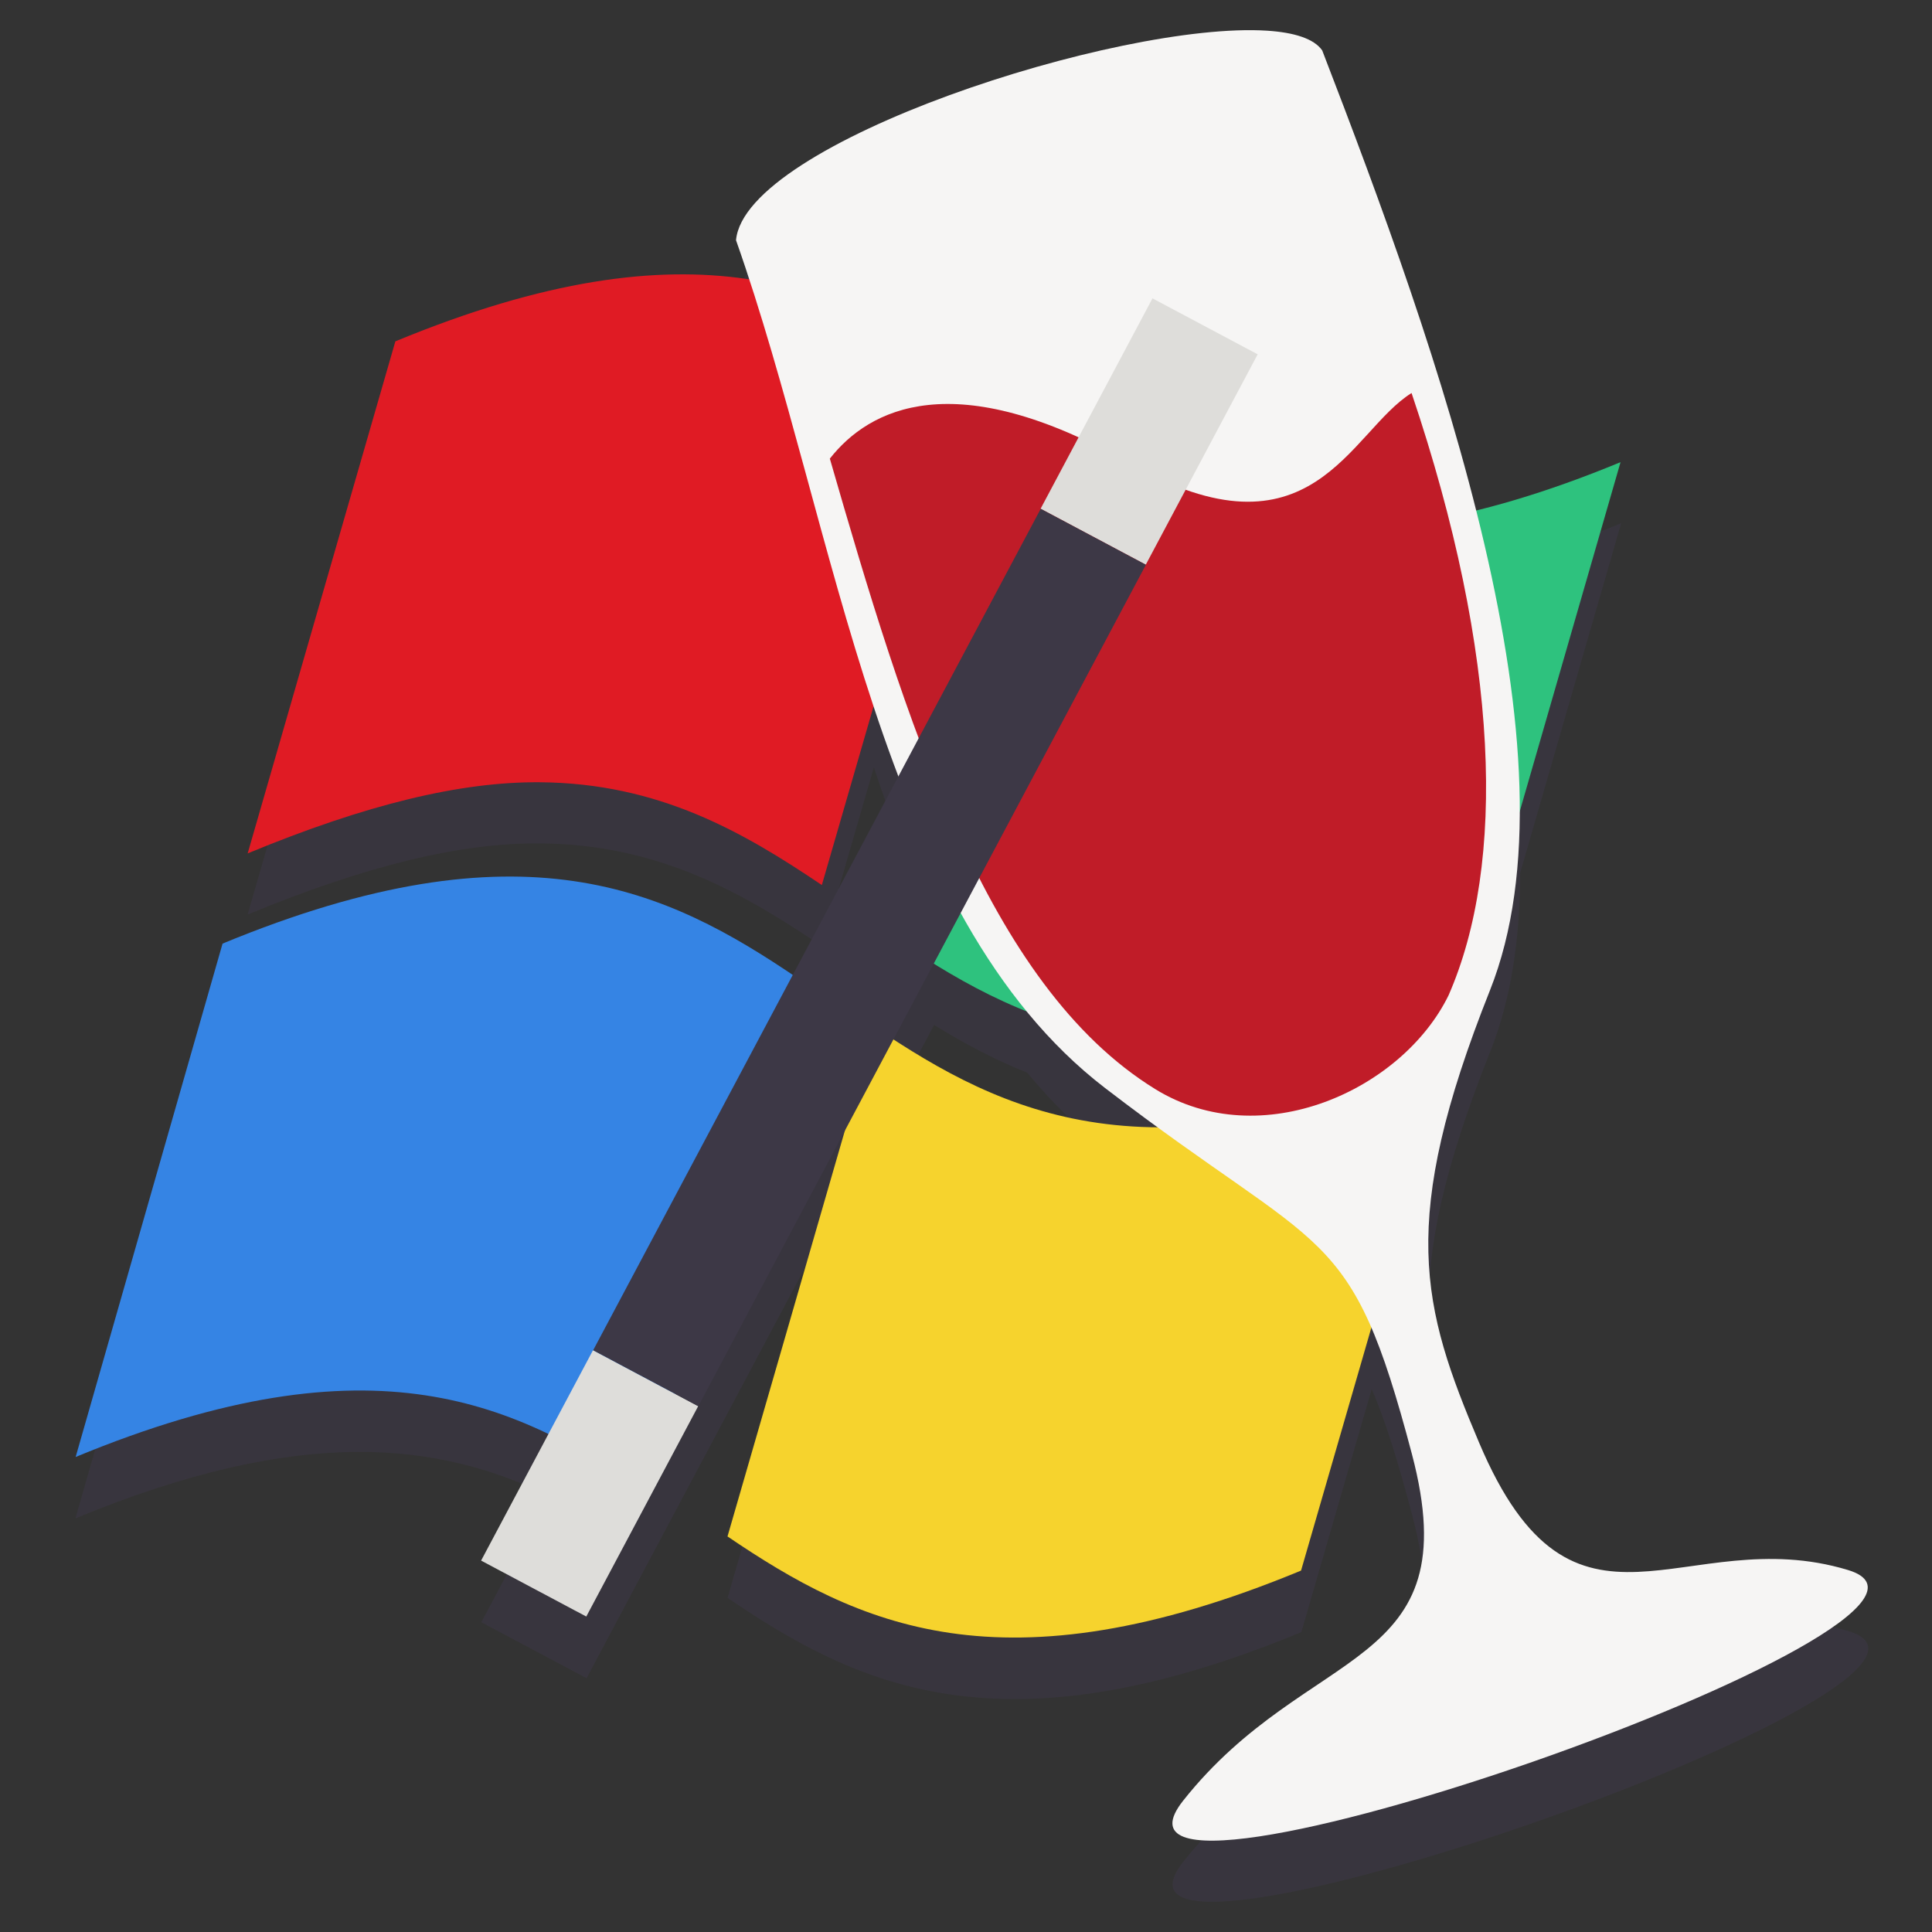 <?xml version="1.0" encoding="UTF-8" standalone="no"?>
<svg
   xmlns:dc="http://purl.org/dc/elements/1.1/"
   xmlns:cc="http://creativecommons.org/ns#"
   xmlns:rdf="http://www.w3.org/1999/02/22-rdf-syntax-ns#"
   xmlns:svg="http://www.w3.org/2000/svg"
   xmlns="http://www.w3.org/2000/svg"
   xmlns:xlink="http://www.w3.org/1999/xlink"
   xmlns:sodipodi="http://sodipodi.sourceforge.net/DTD/sodipodi-0.dtd"
   xmlns:inkscape="http://www.inkscape.org/namespaces/inkscape"
   height="128"
   viewBox="-54 0 96 96"
   width="128"
   version="1.1"
   id="svg34"
   sodipodi:docname="winetricks.svg"
   inkscape:version="0.92.3 (2405546, 2018-03-11)">
  <rect x="-54" y="0" width="96" height="96" fill="#333333" stroke="none"/>
  <defs
     id="defs38">
    <linearGradient
       id="linearGradient1007"
       inkscape:collect="always">
      <stop
         id="stop1003"
         offset="0"
         style="stop-color:#da1636;stop-opacity:1" />
      <stop
         id="stop1005"
         offset="1"
         style="stop-color:#bc1938;stop-opacity:1" />
    </linearGradient>
    <linearGradient
       inkscape:collect="always"
       id="linearGradient2448">
      <stop
         style="stop-color:#cbd3ce;stop-opacity:0.996"
         offset="0"
         id="stop2444" />
      <stop
         id="stop2452"
         offset="0.246"
         style="stop-color:#e5dedb;stop-opacity:0.996" />
      <stop
         style="stop-color:#e7e0dd;stop-opacity:0.996"
         offset="0.73"
         id="stop2454" />
      <stop
         style="stop-color:#ccd4cf;stop-opacity:0.996"
         offset="1"
         id="stop2446" />
    </linearGradient>
    <linearGradient
       inkscape:collect="always"
       id="linearGradient2440">
      <stop
         style="stop-color:#bc0111;stop-opacity:1"
         offset="0"
         id="stop2436" />
      <stop
         style="stop-color:#7b0619;stop-opacity:1"
         offset="1"
         id="stop2438" />
    </linearGradient>
    <filter
       style="color-interpolation-filters:sRGB"
       id="filter5415"
       width="1.129"
       height="1.076"
       x="-0.07"
       y="-0.04">
      <feGaussianBlur
         id="feGaussianBlur41"
         stdDeviation="2.813" />
    </filter>
    <linearGradient
       id="linearGradient1674"
       x1="285"
       x2="301"
       y1="102"
       y2="102"
       gradientUnits="userSpaceOnUse"
       xlink:href="#linearGradient1672" />
    <linearGradient
       id="linearGradient1672">
      <stop
         style="stop-color:#e7e7e7"
         id="stop7"
         offset="0" />
      <stop
         style="stop-color:#ffffff"
         id="stop9"
         offset="1" />
    </linearGradient>
    <linearGradient
       id="linearGradient1665"
       x1="-223.246"
       x2="-207.247"
       y1="206.874"
       y2="206.874"
       gradientUnits="userSpaceOnUse"
       xlink:href="#linearGradient1663" />
    <linearGradient
       id="linearGradient1663">
      <stop
         style="stop-color:#3b3b3b"
         id="stop12"
         offset="0" />
      <stop
         style="stop-color:#4f4f4f"
         id="stop14"
         offset="1" />
    </linearGradient>
    <radialGradient
       inkscape:collect="always"
       xlink:href="#linearGradient2440"
       id="radialGradient2442"
       cx="114.317"
       cy="92.884"
       fx="114.317"
       fy="92.884"
       r="30.582"
       gradientTransform="matrix(1,0,0,1.474,0,-44.034)"
       gradientUnits="userSpaceOnUse" />
    <linearGradient
       inkscape:collect="always"
       xlink:href="#linearGradient2448"
       id="linearGradient2450"
       x1="105.548"
       y1="153.119"
       x2="146.997"
       y2="25.107"
       gradientUnits="userSpaceOnUse" />
    <radialGradient
       inkscape:collect="always"
       xlink:href="#linearGradient2448"
       id="radialGradient2464"
       cx="126.609"
       cy="178.432"
       fx="126.609"
       fy="178.432"
       r="38.285"
       gradientTransform="matrix(-0.544,-0.015,0.008,-0.285,175.66,236.178)"
       gradientUnits="userSpaceOnUse" />
    <filter
       style="color-interpolation-filters:sRGB"
       id="filter5415-3"
       width="1.129"
       height="1.076"
       x="-0.07"
       y="-0.04">
      <feGaussianBlur
         id="feGaussianBlur41-6"
         stdDeviation="2.813" />
    </filter>
    <linearGradient
       id="linearGradient1665-3"
       x1="-223.246"
       x2="-207.247"
       y1="206.874"
       y2="206.874"
       gradientUnits="userSpaceOnUse"
       xlink:href="#linearGradient1663" />
    <linearGradient
       x1="-28.129"
       y1="34.637"
       x2="15.78"
       y2="34.637"
       id="linearGradient23960-3"
       xlink:href="#linearGradient16837"
       gradientUnits="userSpaceOnUse"
       gradientTransform="matrix(1.999,0,0,1.956,-63.52,3.745)" />
    <linearGradient
       id="linearGradient16837">
      <stop
         style="stop-color:#830000;stop-opacity:1"
         offset="0"
         id="stop16839" />
      <stop
         style="stop-color:#830000;stop-opacity:0"
         offset="1"
         id="stop16841" />
    </linearGradient>
    <radialGradient
       inkscape:collect="always"
       xlink:href="#linearGradient1007"
       id="radialGradient1630"
       cx="-89.054"
       cy="70.98"
       fx="-89.054"
       fy="70.98"
       r="31.02"
       gradientTransform="matrix(0.981,0,0,1.081,-1.075,-6.367)"
       gradientUnits="userSpaceOnUse" />
    <filter
       style="color-interpolation-filters:sRGB"
       id="filter5415-36"
       width="1.129"
       height="1.076"
       x="-0.07"
       y="-0.04">
      <feGaussianBlur
         id="feGaussianBlur41-7"
         stdDeviation="2.813" />
    </filter>
  </defs>
  <sodipodi:namedview
     pagecolor="#ffffff"
     bordercolor="#666666"
     borderopacity="1"
     objecttolerance="10"
     gridtolerance="10"
     guidetolerance="10"
     inkscape:pageopacity="0"
     inkscape:pageshadow="2"
     inkscape:window-width="1920"
     inkscape:window-height="1009"
     id="namedview36"
     showgrid="false"
     units="px"
     inkscape:zoom="3.5307706"
     inkscape:cx="-4.0410019"
     inkscape:cy="90.259231"
     inkscape:window-x="0"
     inkscape:window-y="34"
     inkscape:window-maximized="1"
     inkscape:current-layer="svg34">
    <inkscape:grid
       type="xygrid"
       id="grid2404" />
  </sodipodi:namedview>
  <path
     style="fill:none;stroke:#000000;stroke-width:0.75px;stroke-linecap:butt;stroke-linejoin:miter;stroke-opacity:1"
     d="M 33.63,-85.869 Z"
     id="path2408"
     inkscape:connector-curvature="0" />
  <g
     id="g2533"
     transform="matrix(-1,0,0,1,136.681,-98.069)">
    <path
       style="opacity:0.6;fill:#3d3846;fill-opacity:1;fill-rule:evenodd;stroke:none;stroke-width:1.059px;stroke-linecap:butt;stroke-linejoin:miter;stroke-opacity:1"
       d="m 128.422,102.57 c 7.783,-0.072 25.261,5.732 25.676,10.438 -0.228,0.646 -0.442,1.312 -0.659,1.976 4.489,-0.688 10.046,-0.046 17.591,3.073 l 7.345,25.453 c -5.927,-2.451 -10.596,-3.565 -14.518,-3.535 -5.945,0.045 -10.131,2.491 -14.023,5.112 l -2.574,-8.89 c -0.392,1.18 -0.811,2.335 -1.245,3.475 l 5.26,9.889 c 6.407,-4.314 13.581,-7.673 28.351,-1.566 l 7.305,25.519 c -11.311,-4.677 -18.082,-3.748 -23.515,-1.131 l 3.347,6.293 -5.229,2.78 -5.562,-10.458 -0.001,0.001 -7.267,-13.664 5.824,20.131 c -6.45,4.374 -13.607,7.865 -28.51,1.701 l -3.497,-12.079 c -0.669,1.553 -1.289,3.526 -2.013,6.267 -2.866,10.859 5.137,9.352 11.375,17.224 6.038,7.62 -41.352,-8.945 -33.056,-11.459 8.137,-2.466 13.619,4.812 18.335,-6.321 2.871,-6.776 4.043,-10.992 -0.536,-22.496 -1.031,-2.59 -1.476,-5.596 -1.484,-8.87 l -5.014,-17.364 c 2.627,1.086 5.002,1.858 7.187,2.394 1.968,-7.834 4.955,-15.92 7.642,-22.887 0.405,-0.582 1.381,-0.895 2.744,-0.983 0.23,-0.015 0.471,-0.023 0.722,-0.025 z m 15.842,46.424 c -1.443,0.896 -2.97,1.717 -4.629,2.376 -1.158,1.409 -2.44,2.681 -3.872,3.781 -0.959,0.737 -1.819,1.373 -2.637,1.969 5.513,-0.043 9.497,-1.99 13.143,-4.355 z"
       id="path1625"
       inkscape:connector-curvature="0" />
    <g
       style="enable-background:new"
       transform="matrix(0.37,0,0,0.37,178.348,47.111)"
       id="g111">
      <g
         style="enable-background:new"
         transform="matrix(-1,0,0,1,299.397,36.349)"
         id="g109">
        <g
           transform="rotate(28.009,252.759,554.385)"
           id="g107">
          <g
             id="g105">
            <g
               id="g1664">
              <g
                 id="g1646"
                 style=""
                 transform="matrix(2.385,-1.269,1.269,2.385,180.538,79.616)">
                <path
                   inkscape:connector-curvature="0"
                   d="M 26.553,23.002 C 11.668,29.156 4.511,25.697 -1.939,21.355 l -7.343,25.471 c 6.444,4.366 14.224,7.955 28.505,1.562 z"
                   style="fill:#2ec27e;fill-opacity:1;stroke-width:0.451"
                   id="path2693" />
                <path
                   inkscape:connector-curvature="0"
                   style="fill:#3584e4;fill-opacity:1;stroke-width:0.451"
                   d="M -21.837,74.206 C -28.302,69.855 -35.33,66.276 -50.25,72.445 l 7.306,-25.519 c 14.923,-6.17 22.092,-2.679 28.551,1.699 l -7.444,25.58 z"
                   id="path2695" />
                <path
                   inkscape:connector-curvature="0"
                   d="m -13.153,44.019 c -3.892,-2.621 -8.078,-5.067 -14.023,-5.112 -3.922,-0.03 -8.591,1.084 -14.519,3.535 l 7.345,-25.453 c 14.913,-6.166 22.077,-2.676 28.531,1.698 z"
                   style="fill:#e01b24;fill-opacity:1;stroke-width:0.451"
                   id="path2697" />
                <path
                   inkscape:connector-curvature="0"
                   d="m -10.521,51.081 c 6.457,4.347 13.629,7.81 28.53,1.651 l -7.345,25.368 c -14.903,6.164 -22.061,2.673 -28.511,-1.701 z"
                   style="fill:#f6d32d;fill-opacity:1;stroke-width:0.451"
                   id="path2699" />
              </g>
              <path
                 d="m 127.7,99.596 c -1.363,0.088 -2.339,0.4 -2.744,0.982 -5.765,14.945 -12.975,35.061 -8.331,46.727 4.579,11.504 3.406,15.72 0.535,22.496 -4.717,11.133 -10.198,3.854 -18.335,6.32 -8.296,2.514 39.094,19.081 33.056,11.461 -6.237,-7.871 -14.241,-6.365 -11.376,-17.224 3.062,-11.604 4.255,-9.754 15.257,-18.206 11.258,-8.649 13.283,-27.832 18.335,-42.143 -0.428,-4.858 -19.039,-10.886 -26.398,-10.413 z"
                 style="opacity:1;fill:#f6f5f4;fill-opacity:1;fill-rule:evenodd;stroke:none;stroke-width:1.059px;stroke-linecap:butt;stroke-linejoin:miter;stroke-opacity:1"
                 id="path20995-3"
                 inkscape:connector-curvature="0"
                 sodipodi:nodetypes="scsssssscs"
                 transform="matrix(-2.385,1.269,1.269,2.385,382.106,-327.67)" />
              <path
                 d="m 118.679,147.544 c 2.306,4.716 9.318,7.914 14.585,4.665 8.399,-5.18 12.428,-18.363 16.171,-31.343 -1.943,-2.473 -6.172,-4.717 -14.883,0.234 -9.093,5.169 -10.951,-1.573 -14.035,-3.491 -4.414,13.081 -4.689,23.416 -1.838,29.934 z"
                 style="fill:#c01c28;fill-opacity:1;fill-rule:evenodd;stroke:none;stroke-width:1.04px;stroke-linecap:butt;stroke-linejoin:miter;stroke-opacity:1"
                 id="path14897-5"
                 inkscape:connector-curvature="0"
                 sodipodi:nodetypes="cscscc"
                 transform="matrix(-2.385,1.269,1.269,2.385,382.106,-327.67)" />
              <path
                 transform="matrix(-1,0,0,1,508.232,104.878)"
                 id="path101"
                 d="m 285,6 v 32 h 16 V 6 Z m 0,160 v 32 h 16 v -32 z"
                 style="fill:#deddda;fill-opacity:1"
                 inkscape:connector-curvature="0" />
              <rect
                 id="rect103"
                 transform="scale(-1,1)"
                 y="142.88"
                 x="-223.25"
                 height="127.994"
                 width="15.999"
                 style="fill:#3d3846;fill-opacity:1" />
            </g>
          </g>
        </g>
      </g>
    </g>
    <g
       id="g1639"
       transform="matrix(0.37,0,0,0.37,317.057,37.128)"
       style="enable-background:new">
      <g
         id="g1637"
         transform="matrix(-1,0,0,1,299.397,36.349)"
         style="enable-background:new">
        <g
           id="g1635"
           transform="rotate(28.009,252.759,554.385)">
          <g
             id="g1633" />
        </g>
      </g>
    </g>
  </g>
</svg>
